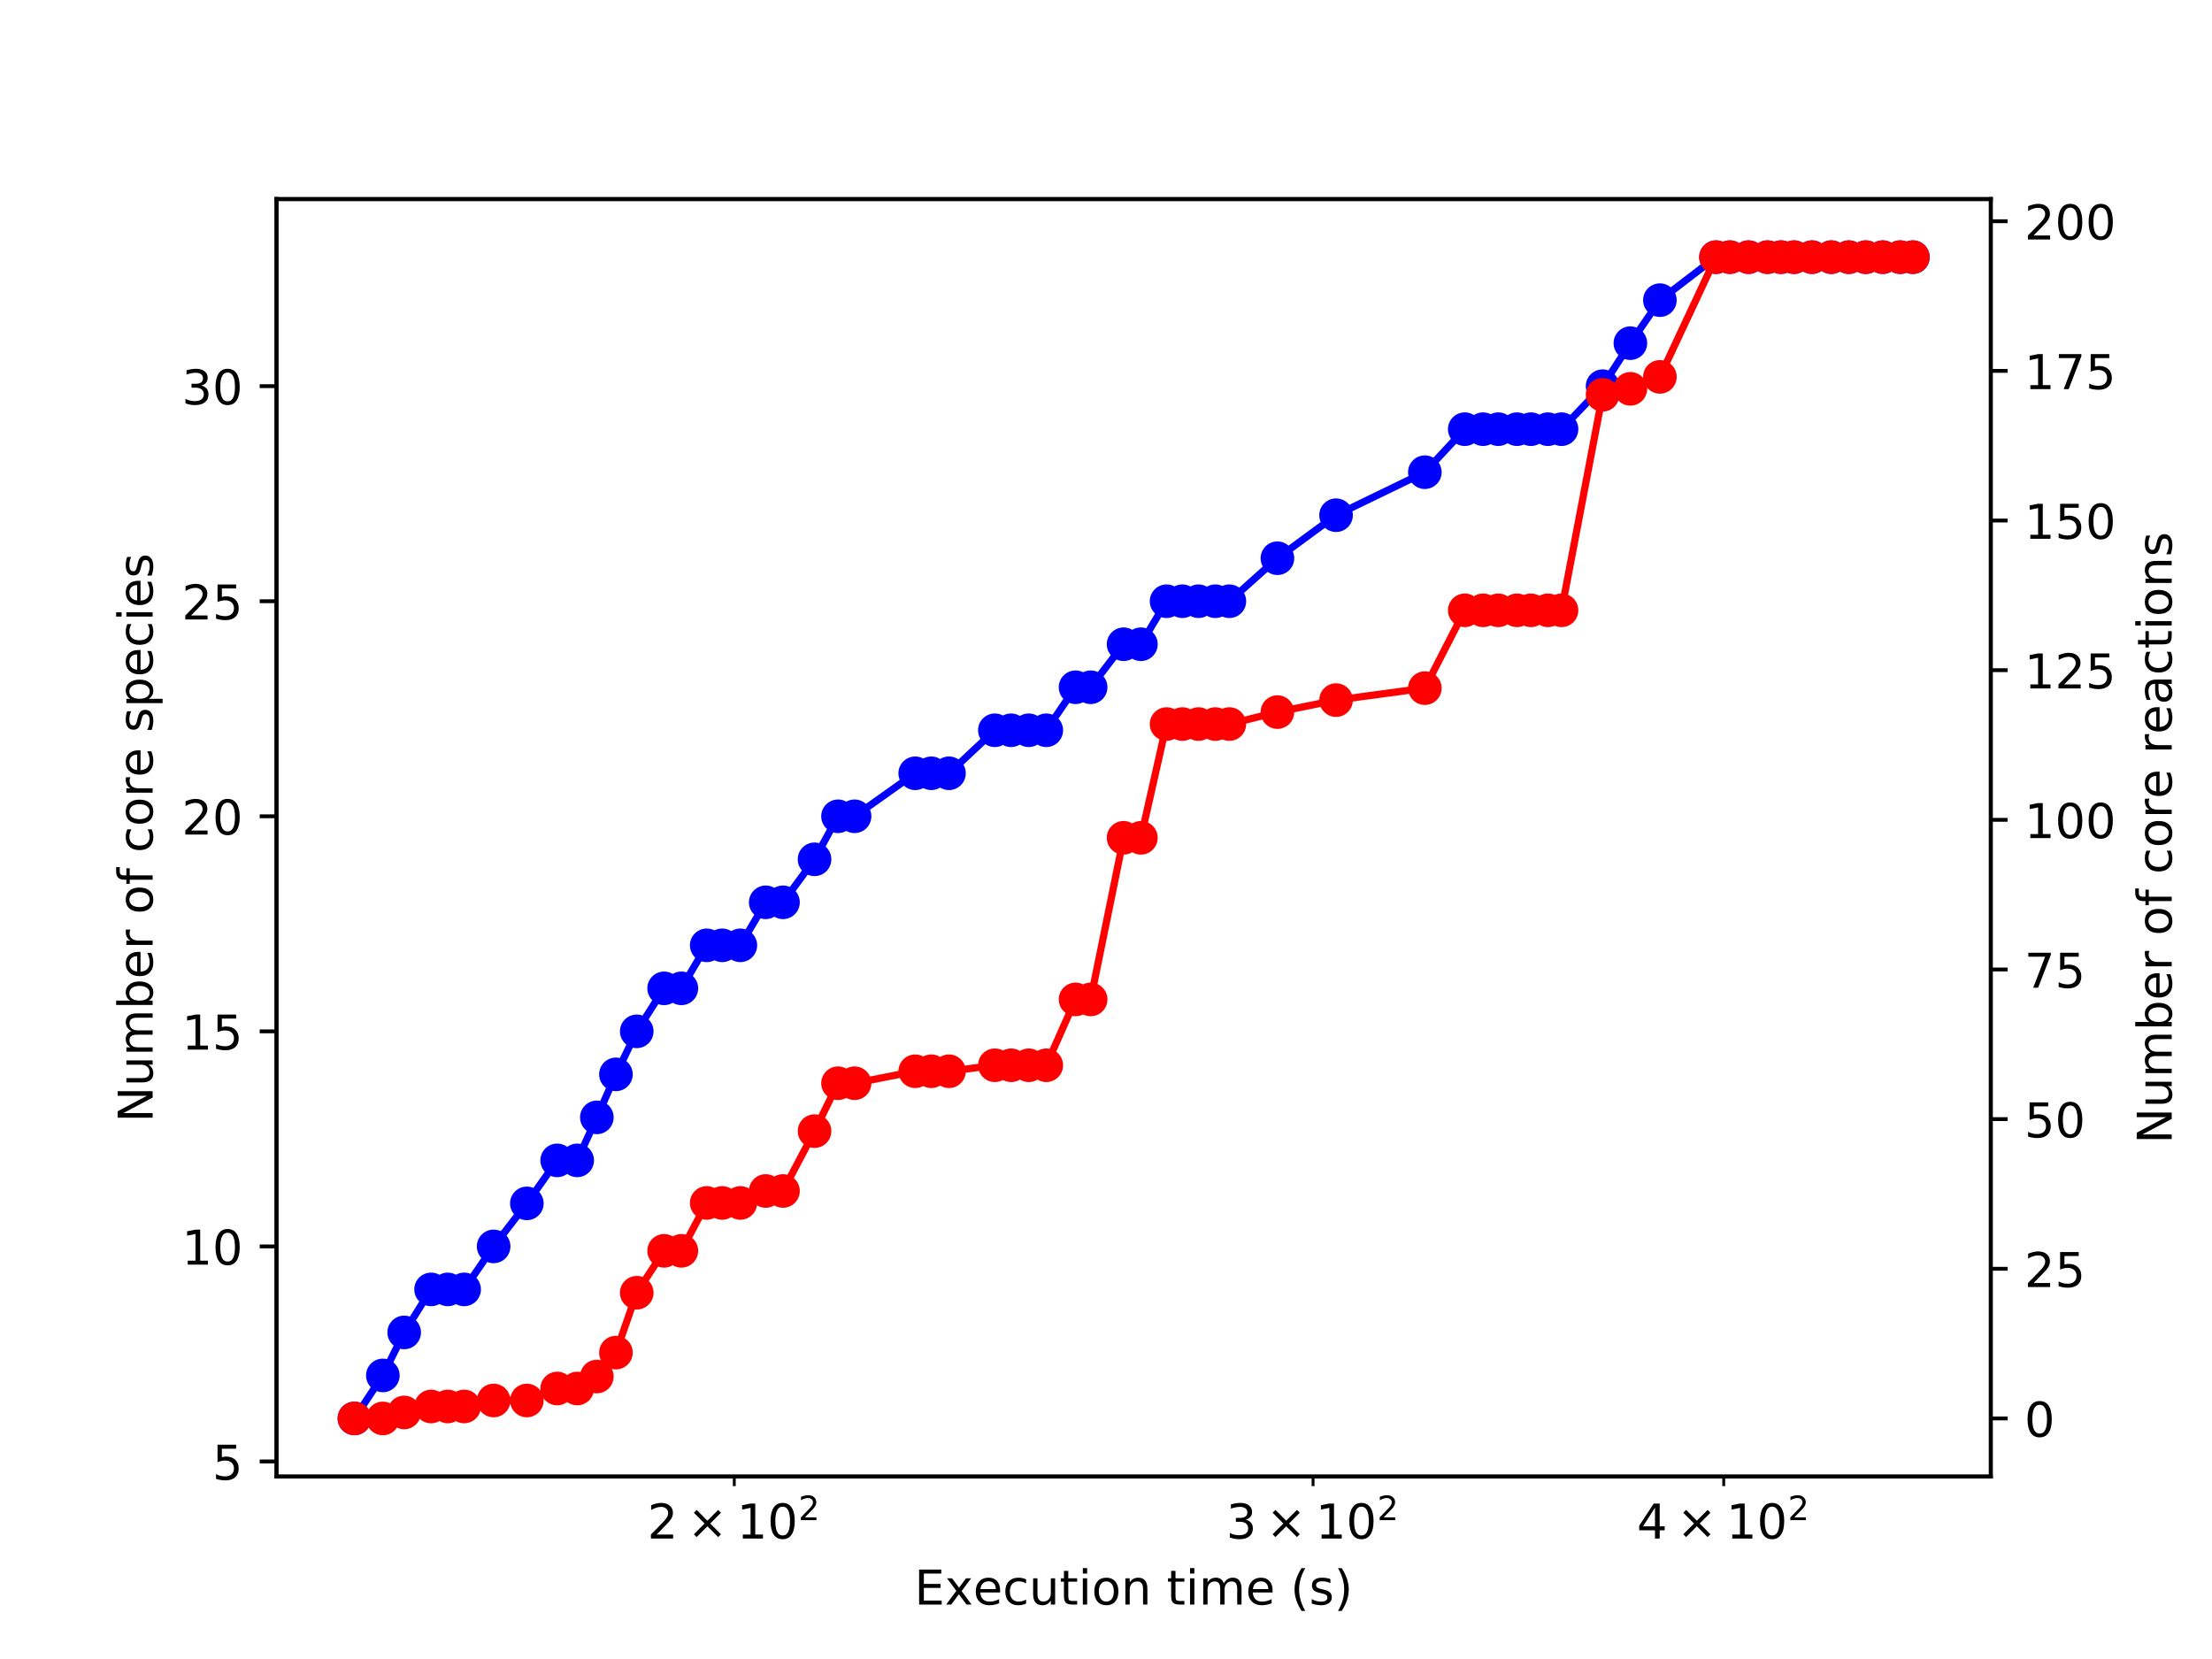 <?xml version="1.0" encoding="utf-8" standalone="no"?>
<!DOCTYPE svg PUBLIC "-//W3C//DTD SVG 1.1//EN"
  "http://www.w3.org/Graphics/SVG/1.1/DTD/svg11.dtd">
<!-- Created with matplotlib (http://matplotlib.org/) -->
<svg height="345.6pt" version="1.1" viewBox="0 0 460.8 345.6" width="460.8pt" xmlns="http://www.w3.org/2000/svg" xmlns:xlink="http://www.w3.org/1999/xlink">
 <defs>
  <style type="text/css">
*{stroke-linecap:butt;stroke-linejoin:round;}
  </style>
 </defs>
 <g id="figure_1">
  <g id="patch_1">
   <path d="M 0 345.6 
L 460.8 345.6 
L 460.8 0 
L 0 0 
z
" style="fill:#ffffff;"/>
  </g>
  <g id="axes_1">
   <g id="patch_2">
    <path d="M 57.6 307.584 
L 414.72 307.584 
L 414.72 41.472 
L 57.6 41.472 
z
" style="fill:#ffffff;"/>
   </g>
   <g id="matplotlib.axis_1">
    <g id="xtick_1">
     <g id="line2d_1">
      <defs>
       <path d="M 0 0 
L 0 2 
" id="md92270ea9c" style="stroke:#000000;stroke-width:0.6;"/>
      </defs>
      <g>
       <use style="stroke:#000000;stroke-width:0.6;" x="152.964" xlink:href="#md92270ea9c" y="307.584"/>
      </g>
     </g>
     <g id="text_1">
      <!-- $\mathdefault{2\times10^{2}}$ -->
      <defs>
       <path d="M 19.188 8.297 
L 53.609 8.297 
L 53.609 0 
L 7.328 0 
L 7.328 8.297 
Q 12.938 14.109 22.625 23.891 
Q 32.328 33.688 34.812 36.531 
Q 39.547 41.844 41.422 45.531 
Q 43.312 49.219 43.312 52.781 
Q 43.312 58.594 39.234 62.25 
Q 35.156 65.922 28.609 65.922 
Q 23.969 65.922 18.812 64.312 
Q 13.672 62.703 7.812 59.422 
L 7.812 69.391 
Q 13.766 71.781 18.938 73 
Q 24.125 74.219 28.422 74.219 
Q 39.75 74.219 46.484 68.547 
Q 53.219 62.891 53.219 53.422 
Q 53.219 48.922 51.531 44.891 
Q 49.859 40.875 45.406 35.406 
Q 44.188 33.984 37.641 27.219 
Q 31.109 20.453 19.188 8.297 
z
" id="DejaVuSans-32"/>
       <path d="M 70.125 53.719 
L 47.797 31.297 
L 70.125 8.984 
L 64.312 3.078 
L 41.891 25.484 
L 19.484 3.078 
L 13.719 8.984 
L 35.984 31.297 
L 13.719 53.719 
L 19.484 59.625 
L 41.891 37.203 
L 64.312 59.625 
z
" id="DejaVuSans-d7"/>
       <path d="M 12.406 8.297 
L 28.516 8.297 
L 28.516 63.922 
L 10.984 60.406 
L 10.984 69.391 
L 28.422 72.906 
L 38.281 72.906 
L 38.281 8.297 
L 54.391 8.297 
L 54.391 0 
L 12.406 0 
z
" id="DejaVuSans-31"/>
       <path d="M 31.781 66.406 
Q 24.172 66.406 20.328 58.906 
Q 16.5 51.422 16.5 36.375 
Q 16.5 21.391 20.328 13.891 
Q 24.172 6.391 31.781 6.391 
Q 39.453 6.391 43.281 13.891 
Q 47.125 21.391 47.125 36.375 
Q 47.125 51.422 43.281 58.906 
Q 39.453 66.406 31.781 66.406 
z
M 31.781 74.219 
Q 44.047 74.219 50.516 64.516 
Q 56.984 54.828 56.984 36.375 
Q 56.984 17.969 50.516 8.266 
Q 44.047 -1.422 31.781 -1.422 
Q 19.531 -1.422 13.062 8.266 
Q 6.594 17.969 6.594 36.375 
Q 6.594 54.828 13.062 64.516 
Q 19.531 74.219 31.781 74.219 
z
" id="DejaVuSans-30"/>
      </defs>
      <g transform="translate(134.864 320.582)scale(0.1 -0.1)">
       <use transform="translate(0 0.766)" xlink:href="#DejaVuSans-32"/>
       <use transform="translate(83.105 0.766)" xlink:href="#DejaVuSans-d7"/>
       <use transform="translate(186.377 0.766)" xlink:href="#DejaVuSans-31"/>
       <use transform="translate(250 0.766)" xlink:href="#DejaVuSans-30"/>
       <use transform="translate(314.58 39.047)scale(0.7)" xlink:href="#DejaVuSans-32"/>
      </g>
     </g>
    </g>
    <g id="xtick_2">
     <g id="line2d_2">
      <g>
       <use style="stroke:#000000;stroke-width:0.6;" x="273.536" xlink:href="#md92270ea9c" y="307.584"/>
      </g>
     </g>
     <g id="text_2">
      <!-- $\mathdefault{3\times10^{2}}$ -->
      <defs>
       <path d="M 40.578 39.312 
Q 47.656 37.797 51.625 33 
Q 55.609 28.219 55.609 21.188 
Q 55.609 10.406 48.188 4.484 
Q 40.766 -1.422 27.094 -1.422 
Q 22.516 -1.422 17.656 -0.516 
Q 12.797 0.391 7.625 2.203 
L 7.625 11.719 
Q 11.719 9.328 16.594 8.109 
Q 21.484 6.891 26.812 6.891 
Q 36.078 6.891 40.938 10.547 
Q 45.797 14.203 45.797 21.188 
Q 45.797 27.641 41.281 31.266 
Q 36.766 34.906 28.719 34.906 
L 20.219 34.906 
L 20.219 43.016 
L 29.109 43.016 
Q 36.375 43.016 40.234 45.922 
Q 44.094 48.828 44.094 54.297 
Q 44.094 59.906 40.109 62.906 
Q 36.141 65.922 28.719 65.922 
Q 24.656 65.922 20.016 65.031 
Q 15.375 64.156 9.812 62.312 
L 9.812 71.094 
Q 15.438 72.656 20.344 73.438 
Q 25.25 74.219 29.594 74.219 
Q 40.828 74.219 47.359 69.109 
Q 53.906 64.016 53.906 55.328 
Q 53.906 49.266 50.438 45.094 
Q 46.969 40.922 40.578 39.312 
z
" id="DejaVuSans-33"/>
      </defs>
      <g transform="translate(255.436 320.582)scale(0.1 -0.1)">
       <use transform="translate(0 0.766)" xlink:href="#DejaVuSans-33"/>
       <use transform="translate(83.105 0.766)" xlink:href="#DejaVuSans-d7"/>
       <use transform="translate(186.377 0.766)" xlink:href="#DejaVuSans-31"/>
       <use transform="translate(250 0.766)" xlink:href="#DejaVuSans-30"/>
       <use transform="translate(314.58 39.047)scale(0.7)" xlink:href="#DejaVuSans-32"/>
      </g>
     </g>
    </g>
    <g id="xtick_3">
     <g id="line2d_3">
      <g>
       <use style="stroke:#000000;stroke-width:0.6;" x="359.084" xlink:href="#md92270ea9c" y="307.584"/>
      </g>
     </g>
     <g id="text_3">
      <!-- $\mathdefault{4\times10^{2}}$ -->
      <defs>
       <path d="M 37.797 64.312 
L 12.891 25.391 
L 37.797 25.391 
z
M 35.203 72.906 
L 47.609 72.906 
L 47.609 25.391 
L 58.016 25.391 
L 58.016 17.188 
L 47.609 17.188 
L 47.609 0 
L 37.797 0 
L 37.797 17.188 
L 4.891 17.188 
L 4.891 26.703 
z
" id="DejaVuSans-34"/>
      </defs>
      <g transform="translate(340.984 320.582)scale(0.1 -0.1)">
       <use transform="translate(0 0.766)" xlink:href="#DejaVuSans-34"/>
       <use transform="translate(83.105 0.766)" xlink:href="#DejaVuSans-d7"/>
       <use transform="translate(186.377 0.766)" xlink:href="#DejaVuSans-31"/>
       <use transform="translate(250 0.766)" xlink:href="#DejaVuSans-30"/>
       <use transform="translate(314.58 39.047)scale(0.7)" xlink:href="#DejaVuSans-32"/>
      </g>
     </g>
    </g>
    <g id="text_4">
     <!-- Execution time (s) -->
     <defs>
      <path d="M 9.812 72.906 
L 55.906 72.906 
L 55.906 64.594 
L 19.672 64.594 
L 19.672 43.016 
L 54.391 43.016 
L 54.391 34.719 
L 19.672 34.719 
L 19.672 8.297 
L 56.781 8.297 
L 56.781 0 
L 9.812 0 
z
" id="DejaVuSans-45"/>
      <path d="M 54.891 54.688 
L 35.109 28.078 
L 55.906 0 
L 45.312 0 
L 29.391 21.484 
L 13.484 0 
L 2.875 0 
L 24.125 28.609 
L 4.688 54.688 
L 15.281 54.688 
L 29.781 35.203 
L 44.281 54.688 
z
" id="DejaVuSans-78"/>
      <path d="M 56.203 29.594 
L 56.203 25.203 
L 14.891 25.203 
Q 15.484 15.922 20.484 11.062 
Q 25.484 6.203 34.422 6.203 
Q 39.594 6.203 44.453 7.469 
Q 49.312 8.734 54.109 11.281 
L 54.109 2.781 
Q 49.266 0.734 44.188 -0.344 
Q 39.109 -1.422 33.891 -1.422 
Q 20.797 -1.422 13.156 6.188 
Q 5.516 13.812 5.516 26.812 
Q 5.516 40.234 12.766 48.109 
Q 20.016 56 32.328 56 
Q 43.359 56 49.781 48.891 
Q 56.203 41.797 56.203 29.594 
z
M 47.219 32.234 
Q 47.125 39.594 43.094 43.984 
Q 39.062 48.391 32.422 48.391 
Q 24.906 48.391 20.391 44.141 
Q 15.875 39.891 15.188 32.172 
z
" id="DejaVuSans-65"/>
      <path d="M 48.781 52.594 
L 48.781 44.188 
Q 44.969 46.297 41.141 47.344 
Q 37.312 48.391 33.406 48.391 
Q 24.656 48.391 19.812 42.844 
Q 14.984 37.312 14.984 27.297 
Q 14.984 17.281 19.812 11.734 
Q 24.656 6.203 33.406 6.203 
Q 37.312 6.203 41.141 7.25 
Q 44.969 8.297 48.781 10.406 
L 48.781 2.094 
Q 45.016 0.344 40.984 -0.531 
Q 36.969 -1.422 32.422 -1.422 
Q 20.062 -1.422 12.781 6.344 
Q 5.516 14.109 5.516 27.297 
Q 5.516 40.672 12.859 48.328 
Q 20.219 56 33.016 56 
Q 37.156 56 41.109 55.141 
Q 45.062 54.297 48.781 52.594 
z
" id="DejaVuSans-63"/>
      <path d="M 8.5 21.578 
L 8.5 54.688 
L 17.484 54.688 
L 17.484 21.922 
Q 17.484 14.156 20.5 10.266 
Q 23.531 6.391 29.594 6.391 
Q 36.859 6.391 41.078 11.031 
Q 45.312 15.672 45.312 23.688 
L 45.312 54.688 
L 54.297 54.688 
L 54.297 0 
L 45.312 0 
L 45.312 8.406 
Q 42.047 3.422 37.719 1 
Q 33.406 -1.422 27.688 -1.422 
Q 18.266 -1.422 13.375 4.438 
Q 8.5 10.297 8.5 21.578 
z
M 31.109 56 
z
" id="DejaVuSans-75"/>
      <path d="M 18.312 70.219 
L 18.312 54.688 
L 36.812 54.688 
L 36.812 47.703 
L 18.312 47.703 
L 18.312 18.016 
Q 18.312 11.328 20.141 9.422 
Q 21.969 7.516 27.594 7.516 
L 36.812 7.516 
L 36.812 0 
L 27.594 0 
Q 17.188 0 13.234 3.875 
Q 9.281 7.766 9.281 18.016 
L 9.281 47.703 
L 2.688 47.703 
L 2.688 54.688 
L 9.281 54.688 
L 9.281 70.219 
z
" id="DejaVuSans-74"/>
      <path d="M 9.422 54.688 
L 18.406 54.688 
L 18.406 0 
L 9.422 0 
z
M 9.422 75.984 
L 18.406 75.984 
L 18.406 64.594 
L 9.422 64.594 
z
" id="DejaVuSans-69"/>
      <path d="M 30.609 48.391 
Q 23.391 48.391 19.188 42.75 
Q 14.984 37.109 14.984 27.297 
Q 14.984 17.484 19.156 11.844 
Q 23.344 6.203 30.609 6.203 
Q 37.797 6.203 41.984 11.859 
Q 46.188 17.531 46.188 27.297 
Q 46.188 37.016 41.984 42.703 
Q 37.797 48.391 30.609 48.391 
z
M 30.609 56 
Q 42.328 56 49.016 48.375 
Q 55.719 40.766 55.719 27.297 
Q 55.719 13.875 49.016 6.219 
Q 42.328 -1.422 30.609 -1.422 
Q 18.844 -1.422 12.172 6.219 
Q 5.516 13.875 5.516 27.297 
Q 5.516 40.766 12.172 48.375 
Q 18.844 56 30.609 56 
z
" id="DejaVuSans-6f"/>
      <path d="M 54.891 33.016 
L 54.891 0 
L 45.906 0 
L 45.906 32.719 
Q 45.906 40.484 42.875 44.328 
Q 39.844 48.188 33.797 48.188 
Q 26.516 48.188 22.312 43.547 
Q 18.109 38.922 18.109 30.906 
L 18.109 0 
L 9.078 0 
L 9.078 54.688 
L 18.109 54.688 
L 18.109 46.188 
Q 21.344 51.125 25.703 53.562 
Q 30.078 56 35.797 56 
Q 45.219 56 50.047 50.172 
Q 54.891 44.344 54.891 33.016 
z
" id="DejaVuSans-6e"/>
      <path id="DejaVuSans-20"/>
      <path d="M 52 44.188 
Q 55.375 50.25 60.062 53.125 
Q 64.75 56 71.094 56 
Q 79.641 56 84.281 50.016 
Q 88.922 44.047 88.922 33.016 
L 88.922 0 
L 79.891 0 
L 79.891 32.719 
Q 79.891 40.578 77.094 44.375 
Q 74.312 48.188 68.609 48.188 
Q 61.625 48.188 57.562 43.547 
Q 53.516 38.922 53.516 30.906 
L 53.516 0 
L 44.484 0 
L 44.484 32.719 
Q 44.484 40.625 41.703 44.406 
Q 38.922 48.188 33.109 48.188 
Q 26.219 48.188 22.156 43.531 
Q 18.109 38.875 18.109 30.906 
L 18.109 0 
L 9.078 0 
L 9.078 54.688 
L 18.109 54.688 
L 18.109 46.188 
Q 21.188 51.219 25.484 53.609 
Q 29.781 56 35.688 56 
Q 41.656 56 45.828 52.969 
Q 50 49.953 52 44.188 
z
" id="DejaVuSans-6d"/>
      <path d="M 31 75.875 
Q 24.469 64.656 21.281 53.656 
Q 18.109 42.672 18.109 31.391 
Q 18.109 20.125 21.312 9.062 
Q 24.516 -2 31 -13.188 
L 23.188 -13.188 
Q 15.875 -1.703 12.234 9.375 
Q 8.594 20.453 8.594 31.391 
Q 8.594 42.281 12.203 53.312 
Q 15.828 64.359 23.188 75.875 
z
" id="DejaVuSans-28"/>
      <path d="M 44.281 53.078 
L 44.281 44.578 
Q 40.484 46.531 36.375 47.5 
Q 32.281 48.484 27.875 48.484 
Q 21.188 48.484 17.844 46.438 
Q 14.5 44.391 14.5 40.281 
Q 14.5 37.156 16.891 35.375 
Q 19.281 33.594 26.516 31.984 
L 29.594 31.297 
Q 39.156 29.25 43.188 25.516 
Q 47.219 21.781 47.219 15.094 
Q 47.219 7.469 41.188 3.016 
Q 35.156 -1.422 24.609 -1.422 
Q 20.219 -1.422 15.453 -0.562 
Q 10.688 0.297 5.422 2 
L 5.422 11.281 
Q 10.406 8.688 15.234 7.391 
Q 20.062 6.109 24.812 6.109 
Q 31.156 6.109 34.562 8.281 
Q 37.984 10.453 37.984 14.406 
Q 37.984 18.062 35.516 20.016 
Q 33.062 21.969 24.703 23.781 
L 21.578 24.516 
Q 13.234 26.266 9.516 29.906 
Q 5.812 33.547 5.812 39.891 
Q 5.812 47.609 11.281 51.797 
Q 16.75 56 26.812 56 
Q 31.781 56 36.172 55.266 
Q 40.578 54.547 44.281 53.078 
z
" id="DejaVuSans-73"/>
      <path d="M 8.016 75.875 
L 15.828 75.875 
Q 23.141 64.359 26.781 53.312 
Q 30.422 42.281 30.422 31.391 
Q 30.422 20.453 26.781 9.375 
Q 23.141 -1.703 15.828 -13.188 
L 8.016 -13.188 
Q 14.5 -2 17.703 9.062 
Q 20.906 20.125 20.906 31.391 
Q 20.906 42.672 17.703 53.656 
Q 14.5 64.656 8.016 75.875 
z
" id="DejaVuSans-29"/>
     </defs>
     <g transform="translate(190.491 334.261)scale(0.1 -0.1)">
      <use xlink:href="#DejaVuSans-45"/>
      <use x="63.184" xlink:href="#DejaVuSans-78"/>
      <use x="122.316" xlink:href="#DejaVuSans-65"/>
      <use x="183.84" xlink:href="#DejaVuSans-63"/>
      <use x="238.82" xlink:href="#DejaVuSans-75"/>
      <use x="302.199" xlink:href="#DejaVuSans-74"/>
      <use x="341.408" xlink:href="#DejaVuSans-69"/>
      <use x="369.191" xlink:href="#DejaVuSans-6f"/>
      <use x="430.373" xlink:href="#DejaVuSans-6e"/>
      <use x="493.752" xlink:href="#DejaVuSans-20"/>
      <use x="525.539" xlink:href="#DejaVuSans-74"/>
      <use x="564.748" xlink:href="#DejaVuSans-69"/>
      <use x="592.531" xlink:href="#DejaVuSans-6d"/>
      <use x="689.943" xlink:href="#DejaVuSans-65"/>
      <use x="751.467" xlink:href="#DejaVuSans-20"/>
      <use x="783.254" xlink:href="#DejaVuSans-28"/>
      <use x="822.268" xlink:href="#DejaVuSans-73"/>
      <use x="874.367" xlink:href="#DejaVuSans-29"/>
     </g>
    </g>
   </g>
   <g id="matplotlib.axis_2">
    <g id="ytick_1">
     <g id="line2d_4">
      <defs>
       <path d="M 0 0 
L -3.5 0 
" id="m7ae83a903e" style="stroke:#000000;stroke-width:0.8;"/>
      </defs>
      <g>
       <use style="stroke:#000000;stroke-width:0.8;" x="57.6" xlink:href="#m7ae83a903e" y="304.448"/>
      </g>
     </g>
     <g id="text_5">
      <!-- 5 -->
      <defs>
       <path d="M 10.797 72.906 
L 49.516 72.906 
L 49.516 64.594 
L 19.828 64.594 
L 19.828 46.734 
Q 21.969 47.469 24.109 47.828 
Q 26.266 48.188 28.422 48.188 
Q 40.625 48.188 47.75 41.5 
Q 54.891 34.812 54.891 23.391 
Q 54.891 11.625 47.562 5.094 
Q 40.234 -1.422 26.906 -1.422 
Q 22.312 -1.422 17.547 -0.641 
Q 12.797 0.141 7.719 1.703 
L 7.719 11.625 
Q 12.109 9.234 16.797 8.062 
Q 21.484 6.891 26.703 6.891 
Q 35.156 6.891 40.078 11.328 
Q 45.016 15.766 45.016 23.391 
Q 45.016 31 40.078 35.438 
Q 35.156 39.891 26.703 39.891 
Q 22.75 39.891 18.812 39.016 
Q 14.891 38.141 10.797 36.281 
z
" id="DejaVuSans-35"/>
      </defs>
      <g transform="translate(44.237 308.247)scale(0.1 -0.1)">
       <use xlink:href="#DejaVuSans-35"/>
      </g>
     </g>
    </g>
    <g id="ytick_2">
     <g id="line2d_5">
      <g>
       <use style="stroke:#000000;stroke-width:0.8;" x="57.6" xlink:href="#m7ae83a903e" y="259.648"/>
      </g>
     </g>
     <g id="text_6">
      <!-- 10 -->
      <g transform="translate(37.875 263.447)scale(0.1 -0.1)">
       <use xlink:href="#DejaVuSans-31"/>
       <use x="63.623" xlink:href="#DejaVuSans-30"/>
      </g>
     </g>
    </g>
    <g id="ytick_3">
     <g id="line2d_6">
      <g>
       <use style="stroke:#000000;stroke-width:0.8;" x="57.6" xlink:href="#m7ae83a903e" y="214.848"/>
      </g>
     </g>
     <g id="text_7">
      <!-- 15 -->
      <g transform="translate(37.875 218.647)scale(0.1 -0.1)">
       <use xlink:href="#DejaVuSans-31"/>
       <use x="63.623" xlink:href="#DejaVuSans-35"/>
      </g>
     </g>
    </g>
    <g id="ytick_4">
     <g id="line2d_7">
      <g>
       <use style="stroke:#000000;stroke-width:0.8;" x="57.6" xlink:href="#m7ae83a903e" y="170.048"/>
      </g>
     </g>
     <g id="text_8">
      <!-- 20 -->
      <g transform="translate(37.875 173.847)scale(0.1 -0.1)">
       <use xlink:href="#DejaVuSans-32"/>
       <use x="63.623" xlink:href="#DejaVuSans-30"/>
      </g>
     </g>
    </g>
    <g id="ytick_5">
     <g id="line2d_8">
      <g>
       <use style="stroke:#000000;stroke-width:0.8;" x="57.6" xlink:href="#m7ae83a903e" y="125.248"/>
      </g>
     </g>
     <g id="text_9">
      <!-- 25 -->
      <g transform="translate(37.875 129.047)scale(0.1 -0.1)">
       <use xlink:href="#DejaVuSans-32"/>
       <use x="63.623" xlink:href="#DejaVuSans-35"/>
      </g>
     </g>
    </g>
    <g id="ytick_6">
     <g id="line2d_9">
      <g>
       <use style="stroke:#000000;stroke-width:0.8;" x="57.6" xlink:href="#m7ae83a903e" y="80.448"/>
      </g>
     </g>
     <g id="text_10">
      <!-- 30 -->
      <g transform="translate(37.875 84.247)scale(0.1 -0.1)">
       <use xlink:href="#DejaVuSans-33"/>
       <use x="63.623" xlink:href="#DejaVuSans-30"/>
      </g>
     </g>
    </g>
    <g id="text_11">
     <!-- Number of core species -->
     <defs>
      <path d="M 9.812 72.906 
L 23.094 72.906 
L 55.422 11.922 
L 55.422 72.906 
L 64.984 72.906 
L 64.984 0 
L 51.703 0 
L 19.391 60.984 
L 19.391 0 
L 9.812 0 
z
" id="DejaVuSans-4e"/>
      <path d="M 48.688 27.297 
Q 48.688 37.203 44.609 42.844 
Q 40.531 48.484 33.406 48.484 
Q 26.266 48.484 22.188 42.844 
Q 18.109 37.203 18.109 27.297 
Q 18.109 17.391 22.188 11.75 
Q 26.266 6.109 33.406 6.109 
Q 40.531 6.109 44.609 11.75 
Q 48.688 17.391 48.688 27.297 
z
M 18.109 46.391 
Q 20.953 51.266 25.266 53.625 
Q 29.594 56 35.594 56 
Q 45.562 56 51.781 48.094 
Q 58.016 40.188 58.016 27.297 
Q 58.016 14.406 51.781 6.484 
Q 45.562 -1.422 35.594 -1.422 
Q 29.594 -1.422 25.266 0.953 
Q 20.953 3.328 18.109 8.203 
L 18.109 0 
L 9.078 0 
L 9.078 75.984 
L 18.109 75.984 
z
" id="DejaVuSans-62"/>
      <path d="M 41.109 46.297 
Q 39.594 47.172 37.812 47.578 
Q 36.031 48 33.891 48 
Q 26.266 48 22.188 43.047 
Q 18.109 38.094 18.109 28.812 
L 18.109 0 
L 9.078 0 
L 9.078 54.688 
L 18.109 54.688 
L 18.109 46.188 
Q 20.953 51.172 25.484 53.578 
Q 30.031 56 36.531 56 
Q 37.453 56 38.578 55.875 
Q 39.703 55.766 41.062 55.516 
z
" id="DejaVuSans-72"/>
      <path d="M 37.109 75.984 
L 37.109 68.5 
L 28.516 68.5 
Q 23.688 68.5 21.797 66.547 
Q 19.922 64.594 19.922 59.516 
L 19.922 54.688 
L 34.719 54.688 
L 34.719 47.703 
L 19.922 47.703 
L 19.922 0 
L 10.891 0 
L 10.891 47.703 
L 2.297 47.703 
L 2.297 54.688 
L 10.891 54.688 
L 10.891 58.5 
Q 10.891 67.625 15.141 71.797 
Q 19.391 75.984 28.609 75.984 
z
" id="DejaVuSans-66"/>
      <path d="M 18.109 8.203 
L 18.109 -20.797 
L 9.078 -20.797 
L 9.078 54.688 
L 18.109 54.688 
L 18.109 46.391 
Q 20.953 51.266 25.266 53.625 
Q 29.594 56 35.594 56 
Q 45.562 56 51.781 48.094 
Q 58.016 40.188 58.016 27.297 
Q 58.016 14.406 51.781 6.484 
Q 45.562 -1.422 35.594 -1.422 
Q 29.594 -1.422 25.266 0.953 
Q 20.953 3.328 18.109 8.203 
z
M 48.688 27.297 
Q 48.688 37.203 44.609 42.844 
Q 40.531 48.484 33.406 48.484 
Q 26.266 48.484 22.188 42.844 
Q 18.109 37.203 18.109 27.297 
Q 18.109 17.391 22.188 11.75 
Q 26.266 6.109 33.406 6.109 
Q 40.531 6.109 44.609 11.75 
Q 48.688 17.391 48.688 27.297 
z
" id="DejaVuSans-70"/>
     </defs>
     <g transform="translate(31.795 233.815)rotate(-90)scale(0.1 -0.1)">
      <use xlink:href="#DejaVuSans-4e"/>
      <use x="74.805" xlink:href="#DejaVuSans-75"/>
      <use x="138.184" xlink:href="#DejaVuSans-6d"/>
      <use x="235.596" xlink:href="#DejaVuSans-62"/>
      <use x="299.072" xlink:href="#DejaVuSans-65"/>
      <use x="360.596" xlink:href="#DejaVuSans-72"/>
      <use x="401.709" xlink:href="#DejaVuSans-20"/>
      <use x="433.496" xlink:href="#DejaVuSans-6f"/>
      <use x="494.678" xlink:href="#DejaVuSans-66"/>
      <use x="529.883" xlink:href="#DejaVuSans-20"/>
      <use x="561.67" xlink:href="#DejaVuSans-63"/>
      <use x="616.65" xlink:href="#DejaVuSans-6f"/>
      <use x="677.832" xlink:href="#DejaVuSans-72"/>
      <use x="718.914" xlink:href="#DejaVuSans-65"/>
      <use x="780.438" xlink:href="#DejaVuSans-20"/>
      <use x="812.225" xlink:href="#DejaVuSans-73"/>
      <use x="864.324" xlink:href="#DejaVuSans-70"/>
      <use x="927.801" xlink:href="#DejaVuSans-65"/>
      <use x="989.324" xlink:href="#DejaVuSans-63"/>
      <use x="1044.305" xlink:href="#DejaVuSans-69"/>
      <use x="1072.088" xlink:href="#DejaVuSans-65"/>
      <use x="1133.611" xlink:href="#DejaVuSans-73"/>
     </g>
    </g>
   </g>
   <g id="line2d_10">
    <path clip-path="url(#p8252eeaa64)" d="M 73.833 295.488 
L 79.752 286.528 
L 84.2 277.568 
L 89.8 268.608 
L 93.279 268.608 
L 96.688 268.608 
L 102.833 259.648 
L 109.755 250.688 
L 116.072 241.728 
L 120.241 241.728 
L 124.333 232.768 
L 128.312 223.808 
L 132.647 214.848 
L 138.348 205.888 
L 141.943 205.888 
L 147.22 196.928 
L 150.443 196.928 
L 154.228 196.928 
L 159.515 187.968 
L 163.114 187.968 
L 169.685 179.008 
L 174.574 170.048 
L 178.025 170.048 
L 190.657 161.088 
L 194.011 161.088 
L 197.691 161.088 
L 207.244 152.128 
L 210.618 152.128 
L 214.302 152.128 
L 217.96 152.128 
L 224.056 143.168 
L 227.203 143.168 
L 234.062 134.208 
L 237.67 134.208 
L 243.017 125.248 
L 246.312 125.248 
L 249.672 125.248 
L 253.176 125.248 
L 256.098 125.248 
L 266.112 116.288 
L 278.326 107.328 
L 296.821 98.368 
L 305.136 89.408 
L 308.942 89.408 
L 312.117 89.408 
L 316.007 89.408 
L 318.91 89.408 
L 322.462 89.408 
L 325.294 89.408 
L 333.848 80.448 
L 339.638 71.488 
L 345.786 62.528 
L 357.469 53.568 
L 360.356 53.568 
L 364.247 53.568 
L 368.203 53.568 
L 371.01 53.568 
L 373.726 53.568 
L 377.461 53.568 
L 381.492 53.568 
L 385.145 53.568 
L 388.676 53.568 
L 392.209 53.568 
L 395.839 53.568 
L 398.487 53.568 
" style="fill:none;stroke:#0000ff;stroke-linecap:square;stroke-width:1.5;"/>
    <defs>
     <path d="M 0 3 
C 0.796 3 1.559 2.684 2.121 2.121 
C 2.684 1.559 3 0.796 3 0 
C 3 -0.796 2.684 -1.559 2.121 -2.121 
C 1.559 -2.684 0.796 -3 0 -3 
C -0.796 -3 -1.559 -2.684 -2.121 -2.121 
C -2.684 -1.559 -3 -0.796 -3 0 
C -3 0.796 -2.684 1.559 -2.121 2.121 
C -1.559 2.684 -0.796 3 0 3 
z
" id="m71d0e5e7e3" style="stroke:#0000ff;"/>
    </defs>
    <g clip-path="url(#p8252eeaa64)">
     <use style="fill:#0000ff;stroke:#0000ff;" x="73.833" xlink:href="#m71d0e5e7e3" y="295.488"/>
     <use style="fill:#0000ff;stroke:#0000ff;" x="79.752" xlink:href="#m71d0e5e7e3" y="286.528"/>
     <use style="fill:#0000ff;stroke:#0000ff;" x="84.2" xlink:href="#m71d0e5e7e3" y="277.568"/>
     <use style="fill:#0000ff;stroke:#0000ff;" x="89.8" xlink:href="#m71d0e5e7e3" y="268.608"/>
     <use style="fill:#0000ff;stroke:#0000ff;" x="93.279" xlink:href="#m71d0e5e7e3" y="268.608"/>
     <use style="fill:#0000ff;stroke:#0000ff;" x="96.688" xlink:href="#m71d0e5e7e3" y="268.608"/>
     <use style="fill:#0000ff;stroke:#0000ff;" x="102.833" xlink:href="#m71d0e5e7e3" y="259.648"/>
     <use style="fill:#0000ff;stroke:#0000ff;" x="109.755" xlink:href="#m71d0e5e7e3" y="250.688"/>
     <use style="fill:#0000ff;stroke:#0000ff;" x="116.072" xlink:href="#m71d0e5e7e3" y="241.728"/>
     <use style="fill:#0000ff;stroke:#0000ff;" x="120.241" xlink:href="#m71d0e5e7e3" y="241.728"/>
     <use style="fill:#0000ff;stroke:#0000ff;" x="124.333" xlink:href="#m71d0e5e7e3" y="232.768"/>
     <use style="fill:#0000ff;stroke:#0000ff;" x="128.312" xlink:href="#m71d0e5e7e3" y="223.808"/>
     <use style="fill:#0000ff;stroke:#0000ff;" x="132.647" xlink:href="#m71d0e5e7e3" y="214.848"/>
     <use style="fill:#0000ff;stroke:#0000ff;" x="138.348" xlink:href="#m71d0e5e7e3" y="205.888"/>
     <use style="fill:#0000ff;stroke:#0000ff;" x="141.943" xlink:href="#m71d0e5e7e3" y="205.888"/>
     <use style="fill:#0000ff;stroke:#0000ff;" x="147.22" xlink:href="#m71d0e5e7e3" y="196.928"/>
     <use style="fill:#0000ff;stroke:#0000ff;" x="150.443" xlink:href="#m71d0e5e7e3" y="196.928"/>
     <use style="fill:#0000ff;stroke:#0000ff;" x="154.228" xlink:href="#m71d0e5e7e3" y="196.928"/>
     <use style="fill:#0000ff;stroke:#0000ff;" x="159.515" xlink:href="#m71d0e5e7e3" y="187.968"/>
     <use style="fill:#0000ff;stroke:#0000ff;" x="163.114" xlink:href="#m71d0e5e7e3" y="187.968"/>
     <use style="fill:#0000ff;stroke:#0000ff;" x="169.685" xlink:href="#m71d0e5e7e3" y="179.008"/>
     <use style="fill:#0000ff;stroke:#0000ff;" x="174.574" xlink:href="#m71d0e5e7e3" y="170.048"/>
     <use style="fill:#0000ff;stroke:#0000ff;" x="178.025" xlink:href="#m71d0e5e7e3" y="170.048"/>
     <use style="fill:#0000ff;stroke:#0000ff;" x="190.657" xlink:href="#m71d0e5e7e3" y="161.088"/>
     <use style="fill:#0000ff;stroke:#0000ff;" x="194.011" xlink:href="#m71d0e5e7e3" y="161.088"/>
     <use style="fill:#0000ff;stroke:#0000ff;" x="197.691" xlink:href="#m71d0e5e7e3" y="161.088"/>
     <use style="fill:#0000ff;stroke:#0000ff;" x="207.244" xlink:href="#m71d0e5e7e3" y="152.128"/>
     <use style="fill:#0000ff;stroke:#0000ff;" x="210.618" xlink:href="#m71d0e5e7e3" y="152.128"/>
     <use style="fill:#0000ff;stroke:#0000ff;" x="214.302" xlink:href="#m71d0e5e7e3" y="152.128"/>
     <use style="fill:#0000ff;stroke:#0000ff;" x="217.96" xlink:href="#m71d0e5e7e3" y="152.128"/>
     <use style="fill:#0000ff;stroke:#0000ff;" x="224.056" xlink:href="#m71d0e5e7e3" y="143.168"/>
     <use style="fill:#0000ff;stroke:#0000ff;" x="227.203" xlink:href="#m71d0e5e7e3" y="143.168"/>
     <use style="fill:#0000ff;stroke:#0000ff;" x="234.062" xlink:href="#m71d0e5e7e3" y="134.208"/>
     <use style="fill:#0000ff;stroke:#0000ff;" x="237.67" xlink:href="#m71d0e5e7e3" y="134.208"/>
     <use style="fill:#0000ff;stroke:#0000ff;" x="243.017" xlink:href="#m71d0e5e7e3" y="125.248"/>
     <use style="fill:#0000ff;stroke:#0000ff;" x="246.312" xlink:href="#m71d0e5e7e3" y="125.248"/>
     <use style="fill:#0000ff;stroke:#0000ff;" x="249.672" xlink:href="#m71d0e5e7e3" y="125.248"/>
     <use style="fill:#0000ff;stroke:#0000ff;" x="253.176" xlink:href="#m71d0e5e7e3" y="125.248"/>
     <use style="fill:#0000ff;stroke:#0000ff;" x="256.098" xlink:href="#m71d0e5e7e3" y="125.248"/>
     <use style="fill:#0000ff;stroke:#0000ff;" x="266.112" xlink:href="#m71d0e5e7e3" y="116.288"/>
     <use style="fill:#0000ff;stroke:#0000ff;" x="278.326" xlink:href="#m71d0e5e7e3" y="107.328"/>
     <use style="fill:#0000ff;stroke:#0000ff;" x="296.821" xlink:href="#m71d0e5e7e3" y="98.368"/>
     <use style="fill:#0000ff;stroke:#0000ff;" x="305.136" xlink:href="#m71d0e5e7e3" y="89.408"/>
     <use style="fill:#0000ff;stroke:#0000ff;" x="308.942" xlink:href="#m71d0e5e7e3" y="89.408"/>
     <use style="fill:#0000ff;stroke:#0000ff;" x="312.117" xlink:href="#m71d0e5e7e3" y="89.408"/>
     <use style="fill:#0000ff;stroke:#0000ff;" x="316.007" xlink:href="#m71d0e5e7e3" y="89.408"/>
     <use style="fill:#0000ff;stroke:#0000ff;" x="318.91" xlink:href="#m71d0e5e7e3" y="89.408"/>
     <use style="fill:#0000ff;stroke:#0000ff;" x="322.462" xlink:href="#m71d0e5e7e3" y="89.408"/>
     <use style="fill:#0000ff;stroke:#0000ff;" x="325.294" xlink:href="#m71d0e5e7e3" y="89.408"/>
     <use style="fill:#0000ff;stroke:#0000ff;" x="333.848" xlink:href="#m71d0e5e7e3" y="80.448"/>
     <use style="fill:#0000ff;stroke:#0000ff;" x="339.638" xlink:href="#m71d0e5e7e3" y="71.488"/>
     <use style="fill:#0000ff;stroke:#0000ff;" x="345.786" xlink:href="#m71d0e5e7e3" y="62.528"/>
     <use style="fill:#0000ff;stroke:#0000ff;" x="357.469" xlink:href="#m71d0e5e7e3" y="53.568"/>
     <use style="fill:#0000ff;stroke:#0000ff;" x="360.356" xlink:href="#m71d0e5e7e3" y="53.568"/>
     <use style="fill:#0000ff;stroke:#0000ff;" x="364.247" xlink:href="#m71d0e5e7e3" y="53.568"/>
     <use style="fill:#0000ff;stroke:#0000ff;" x="368.203" xlink:href="#m71d0e5e7e3" y="53.568"/>
     <use style="fill:#0000ff;stroke:#0000ff;" x="371.01" xlink:href="#m71d0e5e7e3" y="53.568"/>
     <use style="fill:#0000ff;stroke:#0000ff;" x="373.726" xlink:href="#m71d0e5e7e3" y="53.568"/>
     <use style="fill:#0000ff;stroke:#0000ff;" x="377.461" xlink:href="#m71d0e5e7e3" y="53.568"/>
     <use style="fill:#0000ff;stroke:#0000ff;" x="381.492" xlink:href="#m71d0e5e7e3" y="53.568"/>
     <use style="fill:#0000ff;stroke:#0000ff;" x="385.145" xlink:href="#m71d0e5e7e3" y="53.568"/>
     <use style="fill:#0000ff;stroke:#0000ff;" x="388.676" xlink:href="#m71d0e5e7e3" y="53.568"/>
     <use style="fill:#0000ff;stroke:#0000ff;" x="392.209" xlink:href="#m71d0e5e7e3" y="53.568"/>
     <use style="fill:#0000ff;stroke:#0000ff;" x="395.839" xlink:href="#m71d0e5e7e3" y="53.568"/>
     <use style="fill:#0000ff;stroke:#0000ff;" x="398.487" xlink:href="#m71d0e5e7e3" y="53.568"/>
    </g>
   </g>
   <g id="patch_3">
    <path d="M 57.6 307.584 
L 57.6 41.472 
" style="fill:none;stroke:#000000;stroke-linecap:square;stroke-linejoin:miter;stroke-width:0.8;"/>
   </g>
   <g id="patch_4">
    <path d="M 414.72 307.584 
L 414.72 41.472 
" style="fill:none;stroke:#000000;stroke-linecap:square;stroke-linejoin:miter;stroke-width:0.8;"/>
   </g>
   <g id="patch_5">
    <path d="M 57.6 307.584 
L 414.72 307.584 
" style="fill:none;stroke:#000000;stroke-linecap:square;stroke-linejoin:miter;stroke-width:0.8;"/>
   </g>
   <g id="patch_6">
    <path d="M 57.6 41.472 
L 414.72 41.472 
" style="fill:none;stroke:#000000;stroke-linecap:square;stroke-linejoin:miter;stroke-width:0.8;"/>
   </g>
  </g>
  <g id="axes_2">
   <g id="matplotlib.axis_3">
    <g id="ytick_7">
     <g id="line2d_11">
      <defs>
       <path d="M 0 0 
L 3.5 0 
" id="m9621b3db51" style="stroke:#000000;stroke-width:0.8;"/>
      </defs>
      <g>
       <use style="stroke:#000000;stroke-width:0.8;" x="414.72" xlink:href="#m9621b3db51" y="295.488"/>
      </g>
     </g>
     <g id="text_12">
      <!-- 0 -->
      <g transform="translate(421.72 299.287)scale(0.1 -0.1)">
       <use xlink:href="#DejaVuSans-30"/>
      </g>
     </g>
    </g>
    <g id="ytick_8">
     <g id="line2d_12">
      <g>
       <use style="stroke:#000000;stroke-width:0.8;" x="414.72" xlink:href="#m9621b3db51" y="264.313"/>
      </g>
     </g>
     <g id="text_13">
      <!-- 25 -->
      <g transform="translate(421.72 268.112)scale(0.1 -0.1)">
       <use xlink:href="#DejaVuSans-32"/>
       <use x="63.623" xlink:href="#DejaVuSans-35"/>
      </g>
     </g>
    </g>
    <g id="ytick_9">
     <g id="line2d_13">
      <g>
       <use style="stroke:#000000;stroke-width:0.8;" x="414.72" xlink:href="#m9621b3db51" y="233.137"/>
      </g>
     </g>
     <g id="text_14">
      <!-- 50 -->
      <g transform="translate(421.72 236.937)scale(0.1 -0.1)">
       <use xlink:href="#DejaVuSans-35"/>
       <use x="63.623" xlink:href="#DejaVuSans-30"/>
      </g>
     </g>
    </g>
    <g id="ytick_10">
     <g id="line2d_14">
      <g>
       <use style="stroke:#000000;stroke-width:0.8;" x="414.72" xlink:href="#m9621b3db51" y="201.962"/>
      </g>
     </g>
     <g id="text_15">
      <!-- 75 -->
      <defs>
       <path d="M 8.203 72.906 
L 55.078 72.906 
L 55.078 68.703 
L 28.609 0 
L 18.312 0 
L 43.219 64.594 
L 8.203 64.594 
z
" id="DejaVuSans-37"/>
      </defs>
      <g transform="translate(421.72 205.761)scale(0.1 -0.1)">
       <use xlink:href="#DejaVuSans-37"/>
       <use x="63.623" xlink:href="#DejaVuSans-35"/>
      </g>
     </g>
    </g>
    <g id="ytick_11">
     <g id="line2d_15">
      <g>
       <use style="stroke:#000000;stroke-width:0.8;" x="414.72" xlink:href="#m9621b3db51" y="170.787"/>
      </g>
     </g>
     <g id="text_16">
      <!-- 100 -->
      <g transform="translate(421.72 174.586)scale(0.1 -0.1)">
       <use xlink:href="#DejaVuSans-31"/>
       <use x="63.623" xlink:href="#DejaVuSans-30"/>
       <use x="127.246" xlink:href="#DejaVuSans-30"/>
      </g>
     </g>
    </g>
    <g id="ytick_12">
     <g id="line2d_16">
      <g>
       <use style="stroke:#000000;stroke-width:0.8;" x="414.72" xlink:href="#m9621b3db51" y="139.612"/>
      </g>
     </g>
     <g id="text_17">
      <!-- 125 -->
      <g transform="translate(421.72 143.411)scale(0.1 -0.1)">
       <use xlink:href="#DejaVuSans-31"/>
       <use x="63.623" xlink:href="#DejaVuSans-32"/>
       <use x="127.246" xlink:href="#DejaVuSans-35"/>
      </g>
     </g>
    </g>
    <g id="ytick_13">
     <g id="line2d_17">
      <g>
       <use style="stroke:#000000;stroke-width:0.8;" x="414.72" xlink:href="#m9621b3db51" y="108.436"/>
      </g>
     </g>
     <g id="text_18">
      <!-- 150 -->
      <g transform="translate(421.72 112.236)scale(0.1 -0.1)">
       <use xlink:href="#DejaVuSans-31"/>
       <use x="63.623" xlink:href="#DejaVuSans-35"/>
       <use x="127.246" xlink:href="#DejaVuSans-30"/>
      </g>
     </g>
    </g>
    <g id="ytick_14">
     <g id="line2d_18">
      <g>
       <use style="stroke:#000000;stroke-width:0.8;" x="414.72" xlink:href="#m9621b3db51" y="77.261"/>
      </g>
     </g>
     <g id="text_19">
      <!-- 175 -->
      <g transform="translate(421.72 81.06)scale(0.1 -0.1)">
       <use xlink:href="#DejaVuSans-31"/>
       <use x="63.623" xlink:href="#DejaVuSans-37"/>
       <use x="127.246" xlink:href="#DejaVuSans-35"/>
      </g>
     </g>
    </g>
    <g id="ytick_15">
     <g id="line2d_19">
      <g>
       <use style="stroke:#000000;stroke-width:0.8;" x="414.72" xlink:href="#m9621b3db51" y="46.086"/>
      </g>
     </g>
     <g id="text_20">
      <!-- 200 -->
      <g transform="translate(421.72 49.885)scale(0.1 -0.1)">
       <use xlink:href="#DejaVuSans-32"/>
       <use x="63.623" xlink:href="#DejaVuSans-30"/>
       <use x="127.246" xlink:href="#DejaVuSans-30"/>
      </g>
     </g>
    </g>
    <g id="text_21">
     <!-- Number of core reactions -->
     <defs>
      <path d="M 34.281 27.484 
Q 23.391 27.484 19.188 25 
Q 14.984 22.516 14.984 16.5 
Q 14.984 11.719 18.141 8.906 
Q 21.297 6.109 26.703 6.109 
Q 34.188 6.109 38.703 11.406 
Q 43.219 16.703 43.219 25.484 
L 43.219 27.484 
z
M 52.203 31.203 
L 52.203 0 
L 43.219 0 
L 43.219 8.297 
Q 40.141 3.328 35.547 0.953 
Q 30.953 -1.422 24.312 -1.422 
Q 15.922 -1.422 10.953 3.297 
Q 6 8.016 6 15.922 
Q 6 25.141 12.172 29.828 
Q 18.359 34.516 30.609 34.516 
L 43.219 34.516 
L 43.219 35.406 
Q 43.219 41.609 39.141 45 
Q 35.062 48.391 27.688 48.391 
Q 23 48.391 18.547 47.266 
Q 14.109 46.141 10.016 43.891 
L 10.016 52.203 
Q 14.938 54.109 19.578 55.047 
Q 24.219 56 28.609 56 
Q 40.484 56 46.344 49.844 
Q 52.203 43.703 52.203 31.203 
z
" id="DejaVuSans-61"/>
     </defs>
     <g transform="translate(452.406 238.266)rotate(-90)scale(0.1 -0.1)">
      <use xlink:href="#DejaVuSans-4e"/>
      <use x="74.805" xlink:href="#DejaVuSans-75"/>
      <use x="138.184" xlink:href="#DejaVuSans-6d"/>
      <use x="235.596" xlink:href="#DejaVuSans-62"/>
      <use x="299.072" xlink:href="#DejaVuSans-65"/>
      <use x="360.596" xlink:href="#DejaVuSans-72"/>
      <use x="401.709" xlink:href="#DejaVuSans-20"/>
      <use x="433.496" xlink:href="#DejaVuSans-6f"/>
      <use x="494.678" xlink:href="#DejaVuSans-66"/>
      <use x="529.883" xlink:href="#DejaVuSans-20"/>
      <use x="561.67" xlink:href="#DejaVuSans-63"/>
      <use x="616.65" xlink:href="#DejaVuSans-6f"/>
      <use x="677.832" xlink:href="#DejaVuSans-72"/>
      <use x="718.914" xlink:href="#DejaVuSans-65"/>
      <use x="780.438" xlink:href="#DejaVuSans-20"/>
      <use x="812.225" xlink:href="#DejaVuSans-72"/>
      <use x="853.307" xlink:href="#DejaVuSans-65"/>
      <use x="914.83" xlink:href="#DejaVuSans-61"/>
      <use x="976.109" xlink:href="#DejaVuSans-63"/>
      <use x="1031.09" xlink:href="#DejaVuSans-74"/>
      <use x="1070.299" xlink:href="#DejaVuSans-69"/>
      <use x="1098.082" xlink:href="#DejaVuSans-6f"/>
      <use x="1159.264" xlink:href="#DejaVuSans-6e"/>
      <use x="1222.643" xlink:href="#DejaVuSans-73"/>
     </g>
    </g>
   </g>
   <g id="line2d_20">
    <path clip-path="url(#p8252eeaa64)" d="M 73.833 295.488 
L 79.752 295.488 
L 84.2 294.241 
L 89.8 292.994 
L 93.279 292.994 
L 96.688 292.994 
L 102.833 291.747 
L 109.755 291.747 
L 116.072 289.253 
L 120.241 289.253 
L 124.333 286.759 
L 128.312 281.771 
L 132.647 269.301 
L 138.348 260.572 
L 141.943 260.572 
L 147.22 250.596 
L 150.443 250.596 
L 154.228 250.596 
L 159.515 248.102 
L 163.114 248.102 
L 169.685 235.632 
L 174.574 225.655 
L 178.025 225.655 
L 190.657 223.161 
L 194.011 223.161 
L 197.691 223.161 
L 207.244 221.914 
L 210.618 221.914 
L 214.302 221.914 
L 217.96 221.914 
L 224.056 208.197 
L 227.203 208.197 
L 234.062 174.528 
L 237.67 174.528 
L 243.017 150.835 
L 246.312 150.835 
L 249.672 150.835 
L 253.176 150.835 
L 256.098 150.835 
L 266.112 148.341 
L 278.326 145.847 
L 296.821 143.353 
L 305.136 127.142 
L 308.942 127.142 
L 312.117 127.142 
L 316.007 127.142 
L 318.91 127.142 
L 322.462 127.142 
L 325.294 127.142 
L 333.848 82.249 
L 339.638 81.002 
L 345.786 78.508 
L 357.469 53.568 
L 360.356 53.568 
L 364.247 53.568 
L 368.203 53.568 
L 371.01 53.568 
L 373.726 53.568 
L 377.461 53.568 
L 381.492 53.568 
L 385.145 53.568 
L 388.676 53.568 
L 392.209 53.568 
L 395.839 53.568 
L 398.487 53.568 
" style="fill:none;stroke:#ff0000;stroke-linecap:square;stroke-width:1.5;"/>
    <defs>
     <path d="M 0 3 
C 0.796 3 1.559 2.684 2.121 2.121 
C 2.684 1.559 3 0.796 3 0 
C 3 -0.796 2.684 -1.559 2.121 -2.121 
C 1.559 -2.684 0.796 -3 0 -3 
C -0.796 -3 -1.559 -2.684 -2.121 -2.121 
C -2.684 -1.559 -3 -0.796 -3 0 
C -3 0.796 -2.684 1.559 -2.121 2.121 
C -1.559 2.684 -0.796 3 0 3 
z
" id="m69adf93a96" style="stroke:#ff0000;"/>
    </defs>
    <g clip-path="url(#p8252eeaa64)">
     <use style="fill:#ff0000;stroke:#ff0000;" x="73.833" xlink:href="#m69adf93a96" y="295.488"/>
     <use style="fill:#ff0000;stroke:#ff0000;" x="79.752" xlink:href="#m69adf93a96" y="295.488"/>
     <use style="fill:#ff0000;stroke:#ff0000;" x="84.2" xlink:href="#m69adf93a96" y="294.241"/>
     <use style="fill:#ff0000;stroke:#ff0000;" x="89.8" xlink:href="#m69adf93a96" y="292.994"/>
     <use style="fill:#ff0000;stroke:#ff0000;" x="93.279" xlink:href="#m69adf93a96" y="292.994"/>
     <use style="fill:#ff0000;stroke:#ff0000;" x="96.688" xlink:href="#m69adf93a96" y="292.994"/>
     <use style="fill:#ff0000;stroke:#ff0000;" x="102.833" xlink:href="#m69adf93a96" y="291.747"/>
     <use style="fill:#ff0000;stroke:#ff0000;" x="109.755" xlink:href="#m69adf93a96" y="291.747"/>
     <use style="fill:#ff0000;stroke:#ff0000;" x="116.072" xlink:href="#m69adf93a96" y="289.253"/>
     <use style="fill:#ff0000;stroke:#ff0000;" x="120.241" xlink:href="#m69adf93a96" y="289.253"/>
     <use style="fill:#ff0000;stroke:#ff0000;" x="124.333" xlink:href="#m69adf93a96" y="286.759"/>
     <use style="fill:#ff0000;stroke:#ff0000;" x="128.312" xlink:href="#m69adf93a96" y="281.771"/>
     <use style="fill:#ff0000;stroke:#ff0000;" x="132.647" xlink:href="#m69adf93a96" y="269.301"/>
     <use style="fill:#ff0000;stroke:#ff0000;" x="138.348" xlink:href="#m69adf93a96" y="260.572"/>
     <use style="fill:#ff0000;stroke:#ff0000;" x="141.943" xlink:href="#m69adf93a96" y="260.572"/>
     <use style="fill:#ff0000;stroke:#ff0000;" x="147.22" xlink:href="#m69adf93a96" y="250.596"/>
     <use style="fill:#ff0000;stroke:#ff0000;" x="150.443" xlink:href="#m69adf93a96" y="250.596"/>
     <use style="fill:#ff0000;stroke:#ff0000;" x="154.228" xlink:href="#m69adf93a96" y="250.596"/>
     <use style="fill:#ff0000;stroke:#ff0000;" x="159.515" xlink:href="#m69adf93a96" y="248.102"/>
     <use style="fill:#ff0000;stroke:#ff0000;" x="163.114" xlink:href="#m69adf93a96" y="248.102"/>
     <use style="fill:#ff0000;stroke:#ff0000;" x="169.685" xlink:href="#m69adf93a96" y="235.632"/>
     <use style="fill:#ff0000;stroke:#ff0000;" x="174.574" xlink:href="#m69adf93a96" y="225.655"/>
     <use style="fill:#ff0000;stroke:#ff0000;" x="178.025" xlink:href="#m69adf93a96" y="225.655"/>
     <use style="fill:#ff0000;stroke:#ff0000;" x="190.657" xlink:href="#m69adf93a96" y="223.161"/>
     <use style="fill:#ff0000;stroke:#ff0000;" x="194.011" xlink:href="#m69adf93a96" y="223.161"/>
     <use style="fill:#ff0000;stroke:#ff0000;" x="197.691" xlink:href="#m69adf93a96" y="223.161"/>
     <use style="fill:#ff0000;stroke:#ff0000;" x="207.244" xlink:href="#m69adf93a96" y="221.914"/>
     <use style="fill:#ff0000;stroke:#ff0000;" x="210.618" xlink:href="#m69adf93a96" y="221.914"/>
     <use style="fill:#ff0000;stroke:#ff0000;" x="214.302" xlink:href="#m69adf93a96" y="221.914"/>
     <use style="fill:#ff0000;stroke:#ff0000;" x="217.96" xlink:href="#m69adf93a96" y="221.914"/>
     <use style="fill:#ff0000;stroke:#ff0000;" x="224.056" xlink:href="#m69adf93a96" y="208.197"/>
     <use style="fill:#ff0000;stroke:#ff0000;" x="227.203" xlink:href="#m69adf93a96" y="208.197"/>
     <use style="fill:#ff0000;stroke:#ff0000;" x="234.062" xlink:href="#m69adf93a96" y="174.528"/>
     <use style="fill:#ff0000;stroke:#ff0000;" x="237.67" xlink:href="#m69adf93a96" y="174.528"/>
     <use style="fill:#ff0000;stroke:#ff0000;" x="243.017" xlink:href="#m69adf93a96" y="150.835"/>
     <use style="fill:#ff0000;stroke:#ff0000;" x="246.312" xlink:href="#m69adf93a96" y="150.835"/>
     <use style="fill:#ff0000;stroke:#ff0000;" x="249.672" xlink:href="#m69adf93a96" y="150.835"/>
     <use style="fill:#ff0000;stroke:#ff0000;" x="253.176" xlink:href="#m69adf93a96" y="150.835"/>
     <use style="fill:#ff0000;stroke:#ff0000;" x="256.098" xlink:href="#m69adf93a96" y="150.835"/>
     <use style="fill:#ff0000;stroke:#ff0000;" x="266.112" xlink:href="#m69adf93a96" y="148.341"/>
     <use style="fill:#ff0000;stroke:#ff0000;" x="278.326" xlink:href="#m69adf93a96" y="145.847"/>
     <use style="fill:#ff0000;stroke:#ff0000;" x="296.821" xlink:href="#m69adf93a96" y="143.353"/>
     <use style="fill:#ff0000;stroke:#ff0000;" x="305.136" xlink:href="#m69adf93a96" y="127.142"/>
     <use style="fill:#ff0000;stroke:#ff0000;" x="308.942" xlink:href="#m69adf93a96" y="127.142"/>
     <use style="fill:#ff0000;stroke:#ff0000;" x="312.117" xlink:href="#m69adf93a96" y="127.142"/>
     <use style="fill:#ff0000;stroke:#ff0000;" x="316.007" xlink:href="#m69adf93a96" y="127.142"/>
     <use style="fill:#ff0000;stroke:#ff0000;" x="318.91" xlink:href="#m69adf93a96" y="127.142"/>
     <use style="fill:#ff0000;stroke:#ff0000;" x="322.462" xlink:href="#m69adf93a96" y="127.142"/>
     <use style="fill:#ff0000;stroke:#ff0000;" x="325.294" xlink:href="#m69adf93a96" y="127.142"/>
     <use style="fill:#ff0000;stroke:#ff0000;" x="333.848" xlink:href="#m69adf93a96" y="82.249"/>
     <use style="fill:#ff0000;stroke:#ff0000;" x="339.638" xlink:href="#m69adf93a96" y="81.002"/>
     <use style="fill:#ff0000;stroke:#ff0000;" x="345.786" xlink:href="#m69adf93a96" y="78.508"/>
     <use style="fill:#ff0000;stroke:#ff0000;" x="357.469" xlink:href="#m69adf93a96" y="53.568"/>
     <use style="fill:#ff0000;stroke:#ff0000;" x="360.356" xlink:href="#m69adf93a96" y="53.568"/>
     <use style="fill:#ff0000;stroke:#ff0000;" x="364.247" xlink:href="#m69adf93a96" y="53.568"/>
     <use style="fill:#ff0000;stroke:#ff0000;" x="368.203" xlink:href="#m69adf93a96" y="53.568"/>
     <use style="fill:#ff0000;stroke:#ff0000;" x="371.01" xlink:href="#m69adf93a96" y="53.568"/>
     <use style="fill:#ff0000;stroke:#ff0000;" x="373.726" xlink:href="#m69adf93a96" y="53.568"/>
     <use style="fill:#ff0000;stroke:#ff0000;" x="377.461" xlink:href="#m69adf93a96" y="53.568"/>
     <use style="fill:#ff0000;stroke:#ff0000;" x="381.492" xlink:href="#m69adf93a96" y="53.568"/>
     <use style="fill:#ff0000;stroke:#ff0000;" x="385.145" xlink:href="#m69adf93a96" y="53.568"/>
     <use style="fill:#ff0000;stroke:#ff0000;" x="388.676" xlink:href="#m69adf93a96" y="53.568"/>
     <use style="fill:#ff0000;stroke:#ff0000;" x="392.209" xlink:href="#m69adf93a96" y="53.568"/>
     <use style="fill:#ff0000;stroke:#ff0000;" x="395.839" xlink:href="#m69adf93a96" y="53.568"/>
     <use style="fill:#ff0000;stroke:#ff0000;" x="398.487" xlink:href="#m69adf93a96" y="53.568"/>
    </g>
   </g>
   <g id="patch_7">
    <path d="M 57.6 307.584 
L 57.6 41.472 
" style="fill:none;stroke:#000000;stroke-linecap:square;stroke-linejoin:miter;stroke-width:0.8;"/>
   </g>
   <g id="patch_8">
    <path d="M 414.72 307.584 
L 414.72 41.472 
" style="fill:none;stroke:#000000;stroke-linecap:square;stroke-linejoin:miter;stroke-width:0.8;"/>
   </g>
   <g id="patch_9">
    <path d="M 57.6 307.584 
L 414.72 307.584 
" style="fill:none;stroke:#000000;stroke-linecap:square;stroke-linejoin:miter;stroke-width:0.8;"/>
   </g>
   <g id="patch_10">
    <path d="M 57.6 41.472 
L 414.72 41.472 
" style="fill:none;stroke:#000000;stroke-linecap:square;stroke-linejoin:miter;stroke-width:0.8;"/>
   </g>
  </g>
 </g>
 <defs>
  <clipPath id="p8252eeaa64">
   <rect height="266.112" width="357.12" x="57.6" y="41.472"/>
  </clipPath>
 </defs>
</svg>
